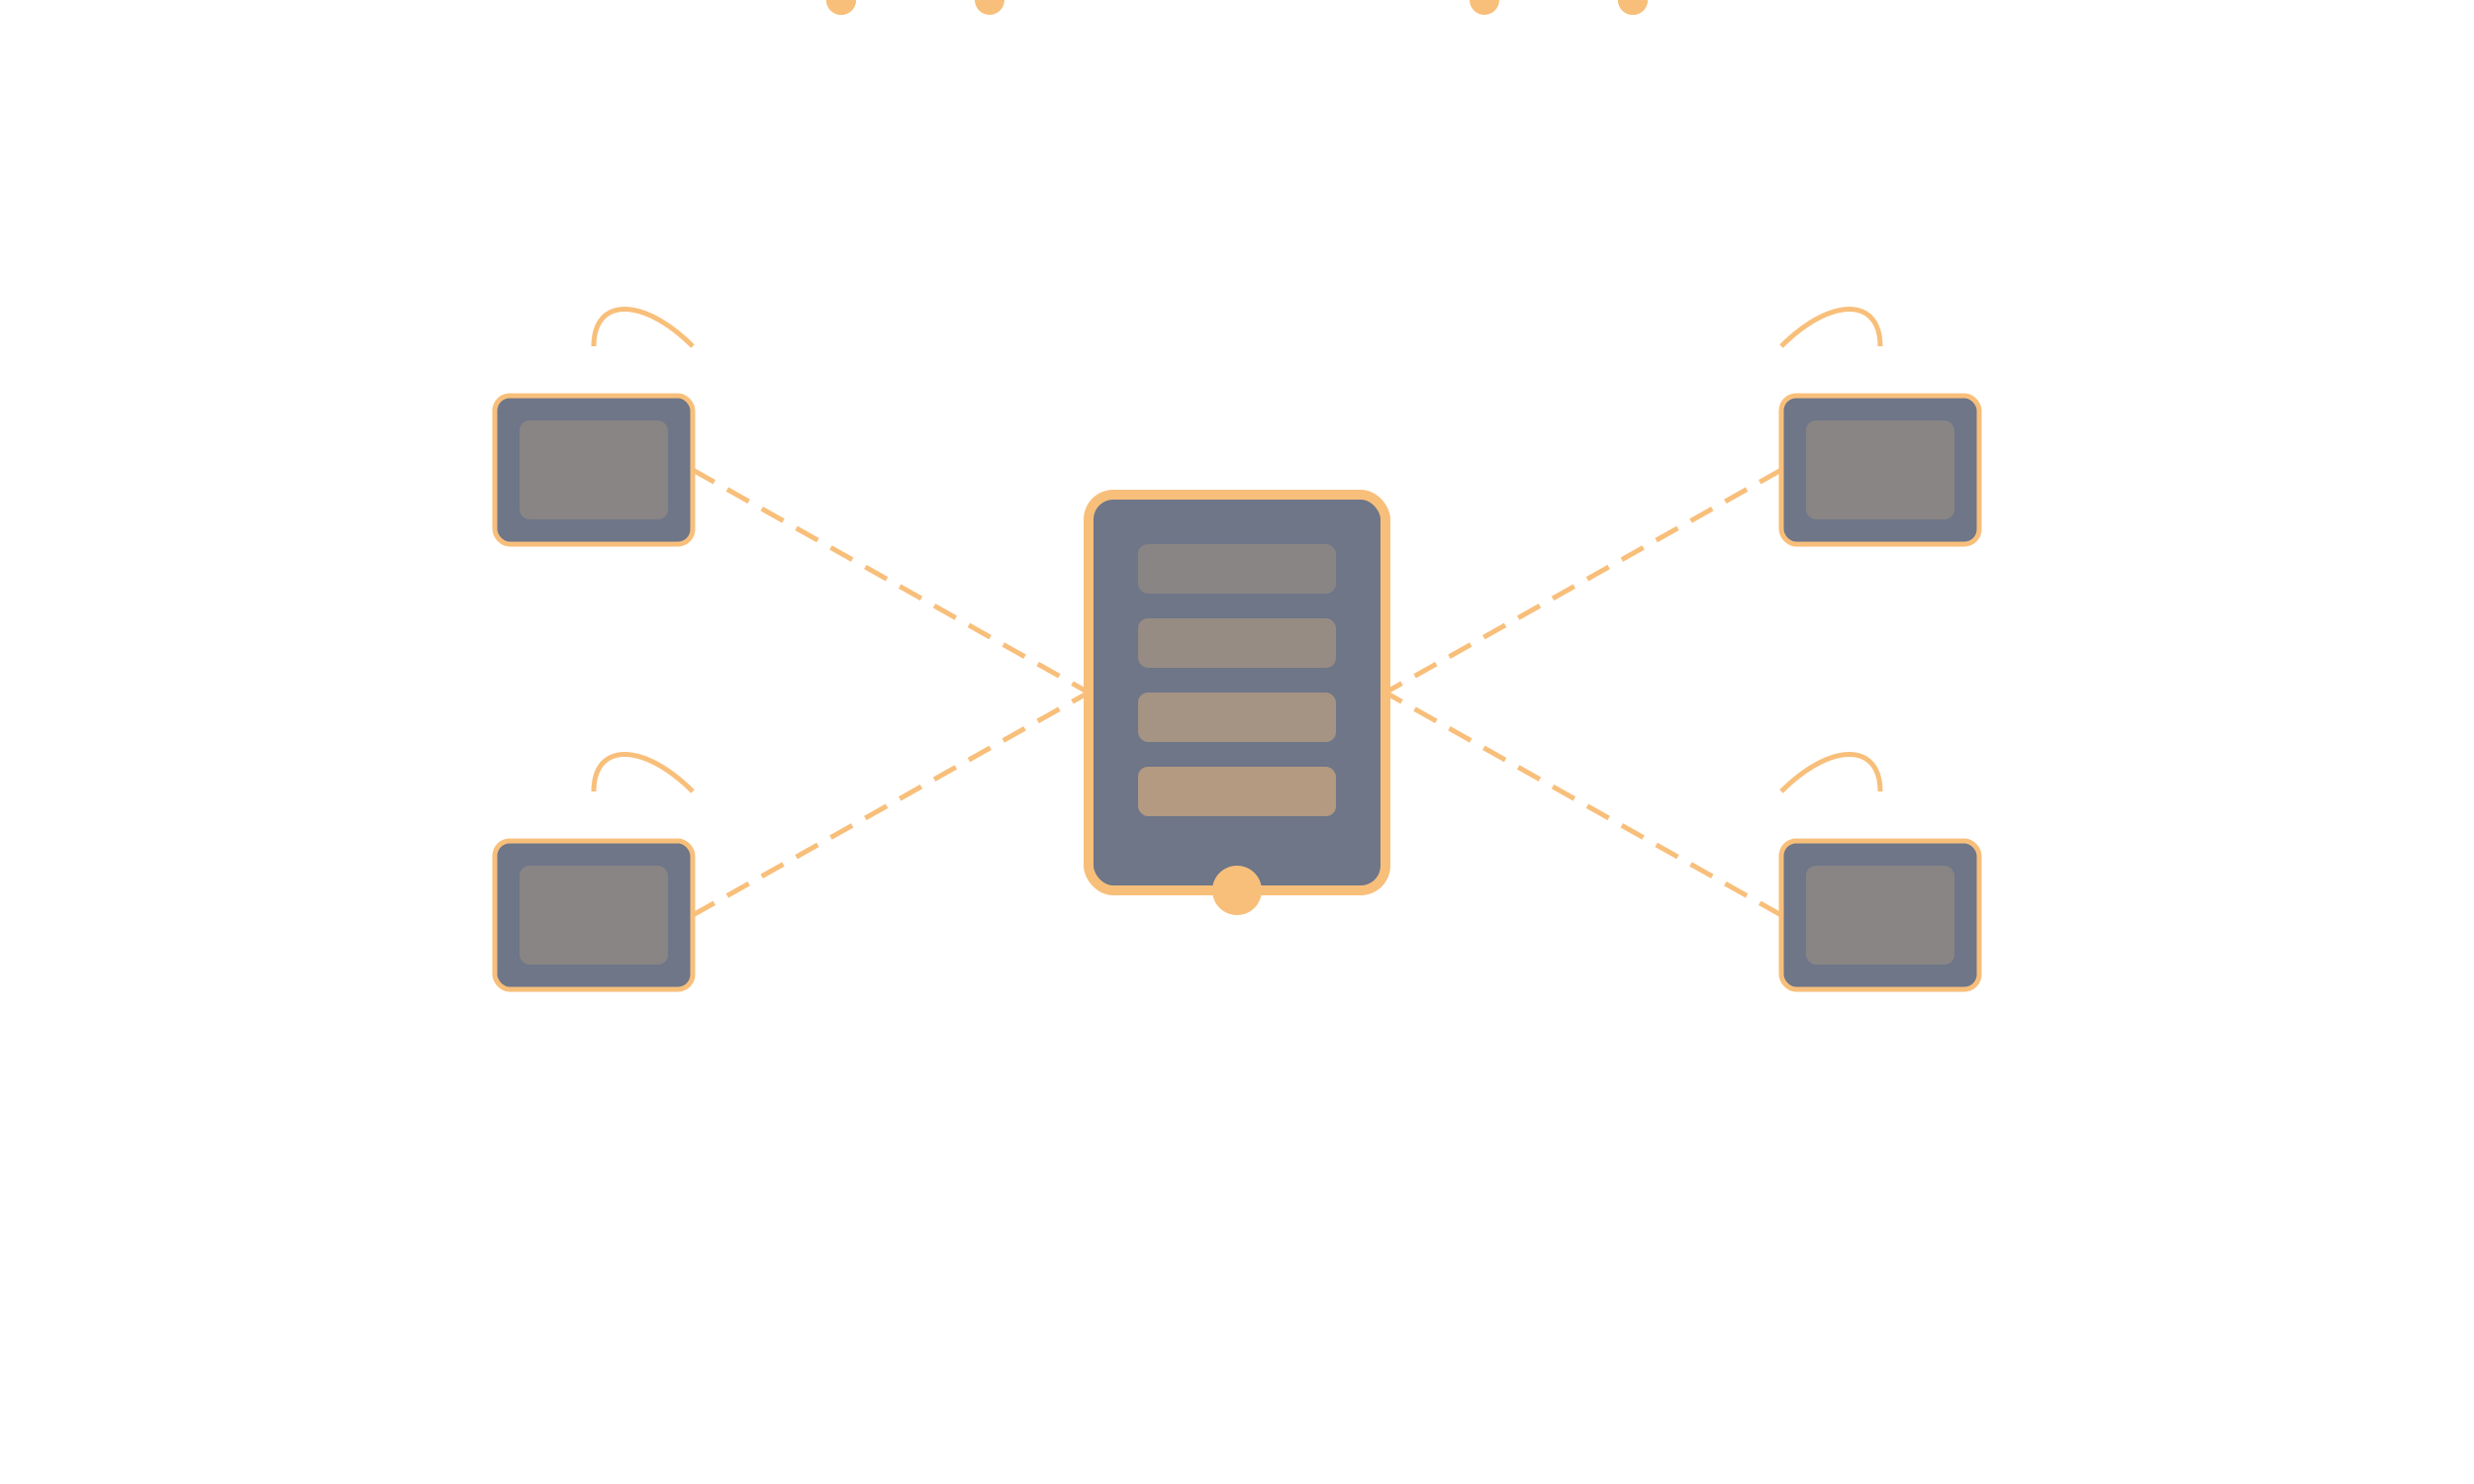 <svg xmlns="http://www.w3.org/2000/svg" width="500" height="300" viewBox="0 0 500 300" fill="none">
  <g opacity="0.6">
    <!-- Central Server -->
    <rect x="220" y="100" width="60" height="80" rx="5" fill="#0d1b38" stroke="#f49523" stroke-width="2" />
    <rect x="230" y="110" width="40" height="10" rx="2" fill="#f49523" opacity="0.2" />
    <rect x="230" y="125" width="40" height="10" rx="2" fill="#f49523" opacity="0.3" />
    <rect x="230" y="140" width="40" height="10" rx="2" fill="#f49523" opacity="0.4" />
    <rect x="230" y="155" width="40" height="10" rx="2" fill="#f49523" opacity="0.5" />
    <circle cx="250" cy="180" r="5" fill="#f49523" />
    
    <!-- Workstations -->
    <rect x="100" y="80" width="40" height="30" rx="3" fill="#0d1b38" stroke="#f49523" stroke-width="1" />
    <rect x="105" y="85" width="30" height="20" rx="2" fill="#f49523" opacity="0.2" />
    
    <rect x="100" y="170" width="40" height="30" rx="3" fill="#0d1b38" stroke="#f49523" stroke-width="1" />
    <rect x="105" y="175" width="30" height="20" rx="2" fill="#f49523" opacity="0.2" />
    
    <rect x="360" y="80" width="40" height="30" rx="3" fill="#0d1b38" stroke="#f49523" stroke-width="1" />
    <rect x="365" y="85" width="30" height="20" rx="2" fill="#f49523" opacity="0.2" />
    
    <rect x="360" y="170" width="40" height="30" rx="3" fill="#0d1b38" stroke="#f49523" stroke-width="1" />
    <rect x="365" y="175" width="30" height="20" rx="2" fill="#f49523" opacity="0.2" />
    
    <!-- Connection Lines -->
    <path d="M140 95L220 140" stroke="#f49523" stroke-width="1" stroke-dasharray="5 3" />
    <path d="M140 185L220 140" stroke="#f49523" stroke-width="1" stroke-dasharray="5 3" />
    <path d="M360 95L280 140" stroke="#f49523" stroke-width="1" stroke-dasharray="5 3" />
    <path d="M360 185L280 140" stroke="#f49523" stroke-width="1" stroke-dasharray="5 3" />
    
    <!-- Data Packets -->
    <circle cx="170" y="110" r="3" fill="#f49523" />
    <circle cx="200" y="130" r="3" fill="#f49523" />
    <circle cx="170" y="170" r="3" fill="#f49523" />
    <circle cx="330" y="110" r="3" fill="#f49523" />
    <circle cx="300" y="130" r="3" fill="#f49523" />
    <circle cx="330" y="170" r="3" fill="#f49523" />
    
    <!-- Headsets -->
    <path d="M120 70C120 60 130 60 140 70" stroke="#f49523" stroke-width="1" />
    <path d="M120 160C120 150 130 150 140 160" stroke="#f49523" stroke-width="1" />
    <path d="M380 70C380 60 370 60 360 70" stroke="#f49523" stroke-width="1" />
    <path d="M380 160C380 150 370 150 360 160" stroke="#f49523" stroke-width="1" />
  </g>
</svg> 